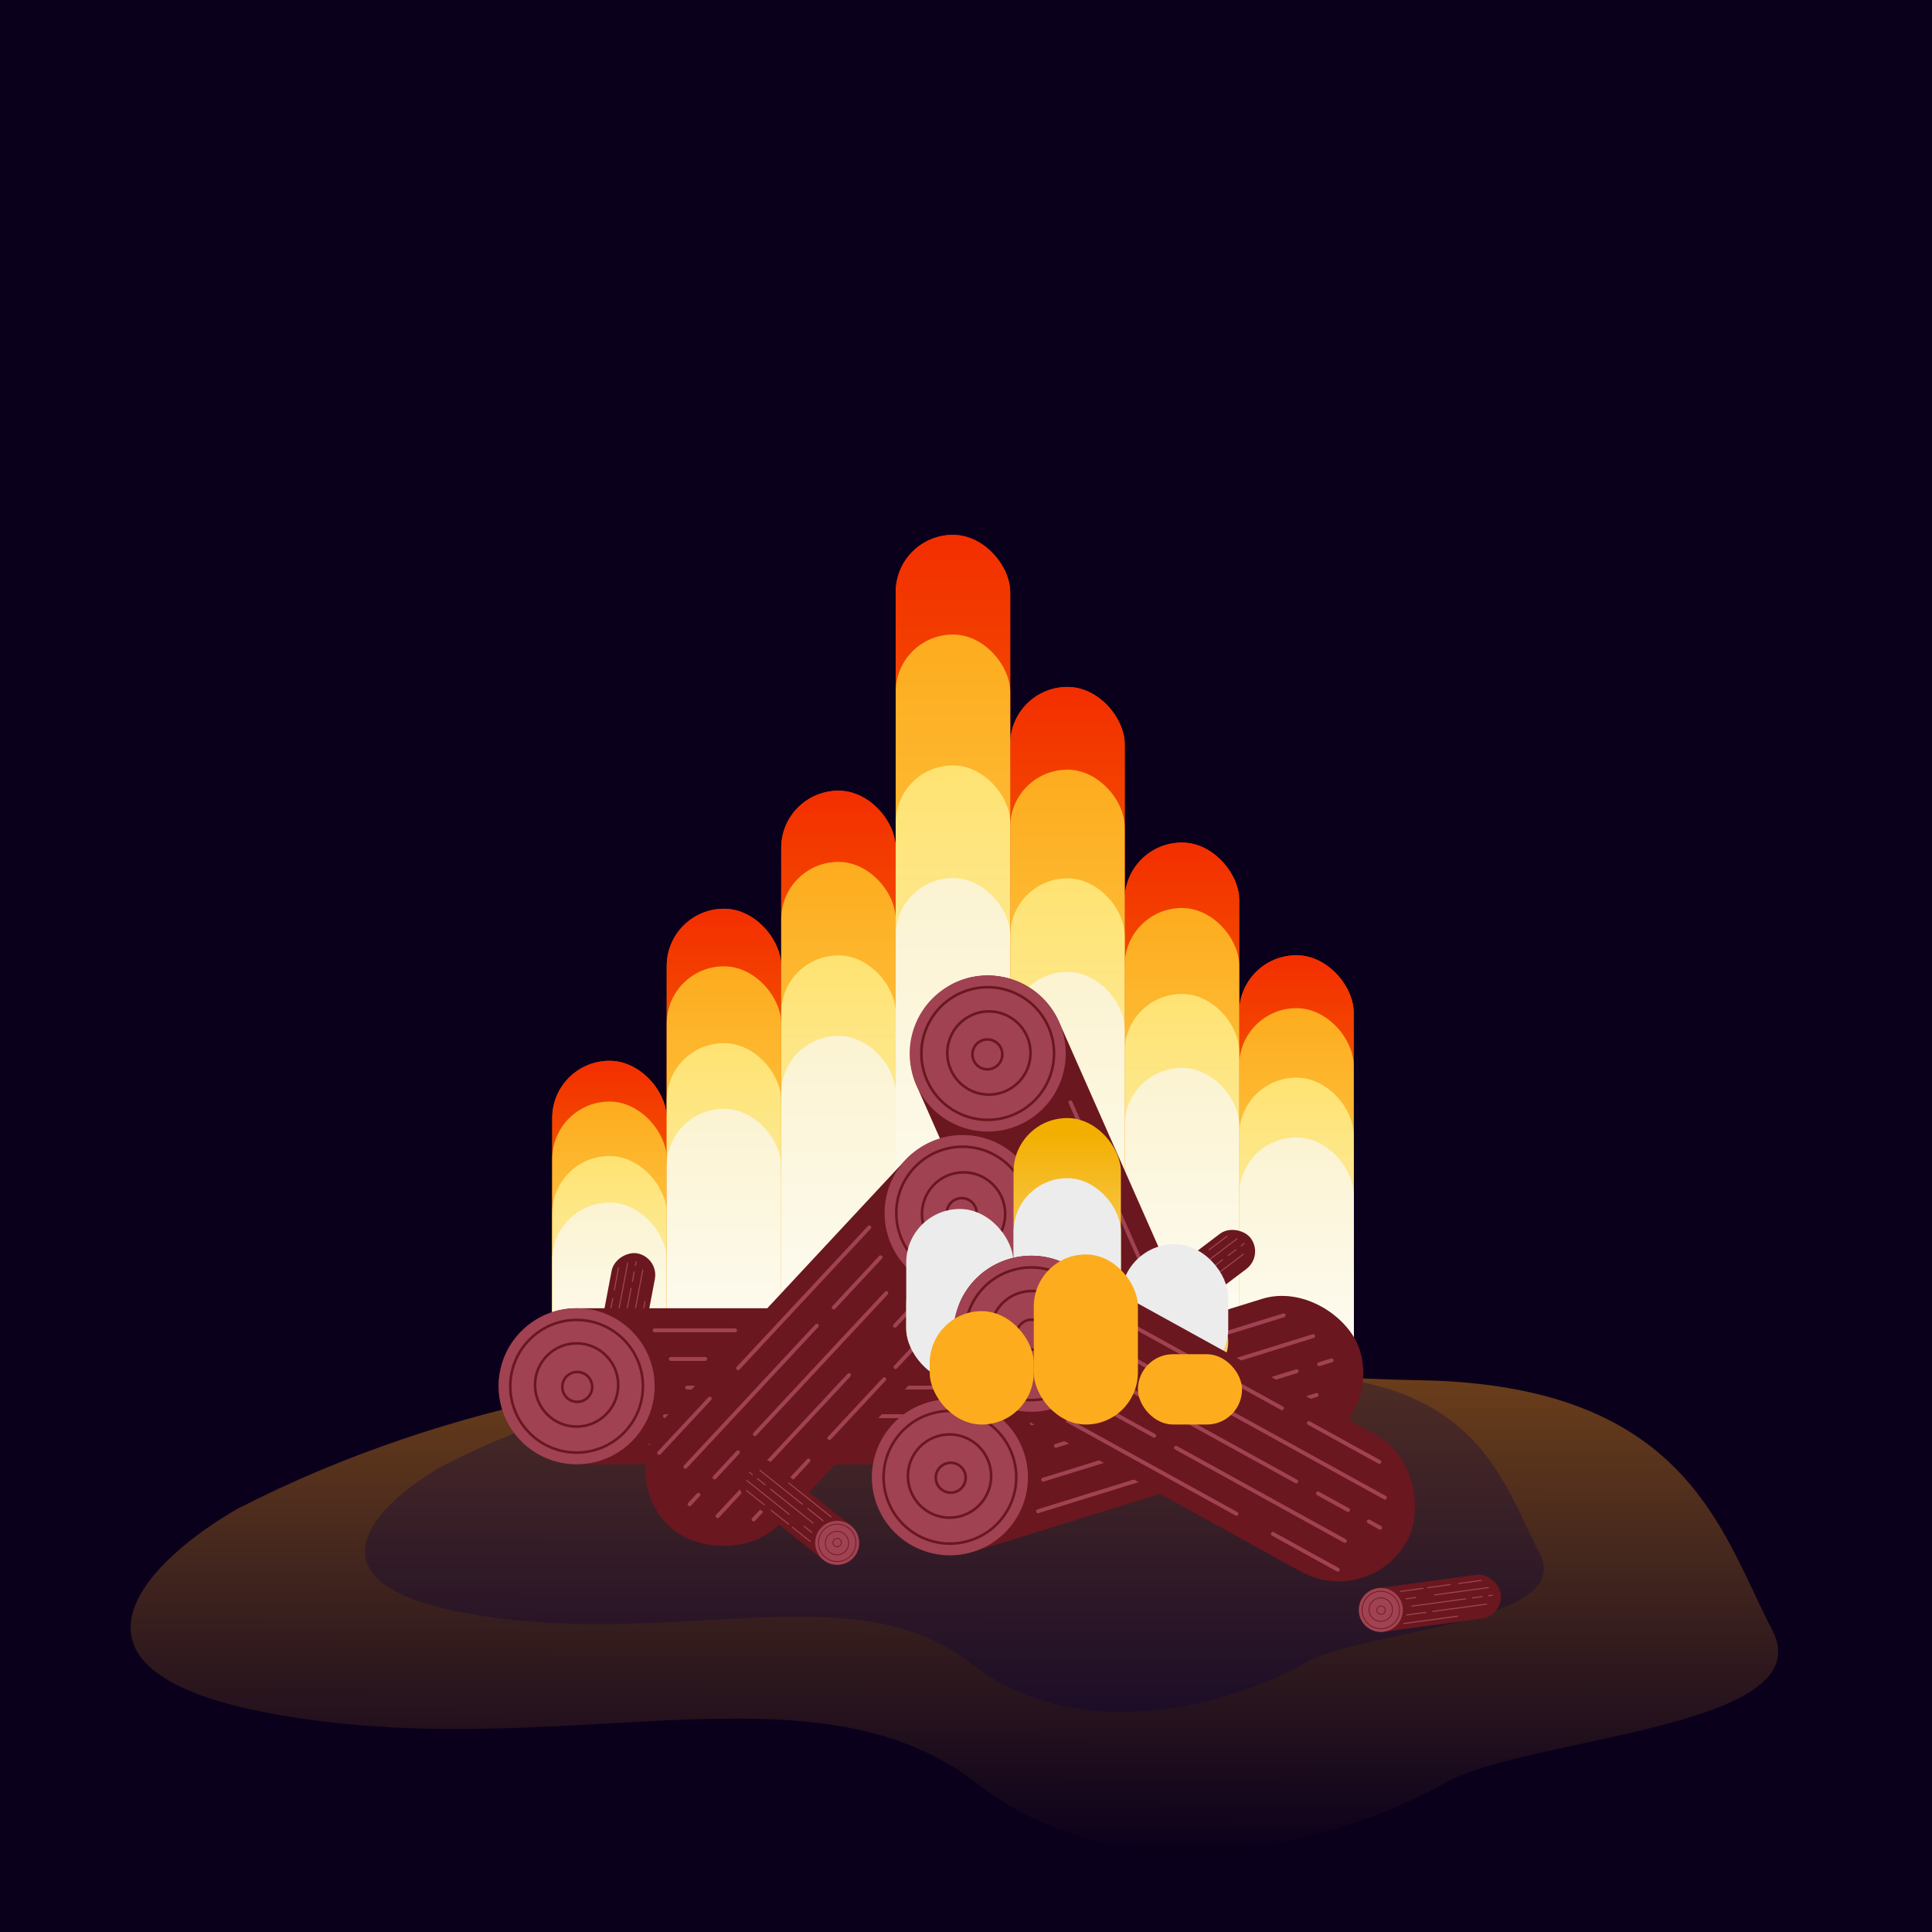 <svg width="1787" height="1787" viewBox="0 0 1787 1787" fill="none" xmlns="http://www.w3.org/2000/svg">
<rect width="1787" height="1787" fill="#0B001B"/>
<g filter="url(#filter0_f_39_1827)">
<rect x="510.799" y="981.195" width="105.896" height="341.746" rx="52.948" fill="url(#paint0_linear_39_1827)"/>
</g>
<rect x="510.799" y="981.195" width="105.896" height="341.746" rx="52.948" fill="url(#paint1_linear_39_1827)"/>
<rect x="510.799" y="1018.89" width="105.896" height="304.049" rx="52.948" fill="url(#paint2_linear_39_1827)"/>
<rect x="510.799" y="1069.24" width="105.896" height="253.158" rx="52.948" fill="url(#paint3_linear_39_1827)"/>
<rect x="510.799" y="1112.26" width="105.896" height="210.138" rx="52.948" fill="url(#paint4_linear_39_1827)"/>
<g filter="url(#filter1_f_39_1827)">
<rect x="616.696" y="840.552" width="105.896" height="482.389" rx="52.948" fill="url(#paint5_linear_39_1827)"/>
</g>
<rect x="616.696" y="840.552" width="105.896" height="482.389" rx="52.948" fill="url(#paint6_linear_39_1827)"/>
<rect x="616.696" y="893.763" width="105.896" height="429.178" rx="52.948" fill="url(#paint7_linear_39_1827)"/>
<rect x="616.696" y="964.827" width="105.896" height="357.344" rx="52.948" fill="url(#paint8_linear_39_1827)"/>
<rect x="616.696" y="1025.55" width="105.896" height="296.619" rx="52.948" fill="url(#paint9_linear_39_1827)"/>
<g filter="url(#filter2_f_39_1827)">
<rect x="722.592" y="731.346" width="105.896" height="591.332" rx="52.948" fill="url(#paint10_linear_39_1827)"/>
</g>
<rect x="722.592" y="731.346" width="105.896" height="591.332" rx="52.948" fill="url(#paint11_linear_39_1827)"/>
<rect x="722.592" y="797.197" width="105.896" height="526.104" rx="52.948" fill="url(#paint12_linear_39_1827)"/>
<rect x="722.592" y="883.688" width="105.896" height="438.047" rx="52.948" fill="url(#paint13_linear_39_1827)"/>
<rect x="722.592" y="958.127" width="105.896" height="363.608" rx="52.948" fill="url(#paint14_linear_39_1827)"/>
<g filter="url(#filter3_f_39_1827)">
<rect x="1146.18" y="883.572" width="105.896" height="439.266" rx="52.948" fill="url(#paint15_linear_39_1827)"/>
</g>
<rect x="1146.18" y="883.572" width="105.896" height="439.266" rx="52.948" fill="url(#paint16_linear_39_1827)"/>
<rect x="1146.18" y="932.488" width="105.896" height="390.812" rx="52.948" fill="url(#paint17_linear_39_1827)"/>
<rect x="1146.18" y="996.738" width="105.896" height="325.4" rx="52.948" fill="url(#paint18_linear_39_1827)"/>
<rect x="1146.18" y="1052.03" width="105.896" height="270.103" rx="52.948" fill="url(#paint19_linear_39_1827)"/>
<g filter="url(#filter4_f_39_1827)">
<rect x="1040.28" y="779.331" width="105.896" height="543.398" rx="52.948" fill="url(#paint20_linear_39_1827)"/>
</g>
<rect x="1040.28" y="779.331" width="105.896" height="543.398" rx="52.948" fill="url(#paint21_linear_39_1827)"/>
<rect x="1040.28" y="839.843" width="105.896" height="483.457" rx="52.948" fill="url(#paint22_linear_39_1827)"/>
<rect x="1040.28" y="919.323" width="105.896" height="402.539" rx="52.948" fill="url(#paint23_linear_39_1827)"/>
<rect x="1040.28" y="987.728" width="105.896" height="334.133" rx="52.948" fill="url(#paint24_linear_39_1827)"/>
<g filter="url(#filter5_f_39_1827)">
<rect x="934.385" y="635.378" width="105.896" height="687.2" rx="52.948" fill="url(#paint25_linear_39_1827)"/>
</g>
<rect x="934.385" y="635.378" width="105.896" height="687.2" rx="52.948" fill="url(#paint26_linear_39_1827)"/>
<rect x="934.385" y="711.904" width="105.896" height="611.397" rx="52.948" fill="url(#paint27_linear_39_1827)"/>
<rect x="934.385" y="812.417" width="105.896" height="509.064" rx="52.948" fill="url(#paint28_linear_39_1827)"/>
<rect x="934.385" y="898.925" width="105.896" height="422.556" rx="52.948" fill="url(#paint29_linear_39_1827)"/>
<g filter="url(#filter6_f_39_1827)">
<rect x="828.488" y="494.734" width="105.896" height="827.695" rx="52.948" fill="url(#paint30_linear_39_1827)"/>
</g>
<rect x="828.488" y="494.734" width="105.896" height="827.695" rx="52.948" fill="url(#paint31_linear_39_1827)"/>
<rect x="828.488" y="586.906" width="105.896" height="736.395" rx="52.948" fill="url(#paint32_linear_39_1827)"/>
<rect x="828.488" y="707.969" width="105.896" height="613.14" rx="52.948" fill="url(#paint33_linear_39_1827)"/>
<rect x="828.488" y="812.163" width="105.896" height="508.947" rx="52.948" fill="url(#paint34_linear_39_1827)"/>
<rect x="1039" y="1208.81" width="132.312" height="40.711" rx="20.356" transform="rotate(-37.122 1039 1208.81)" fill="#6A171F"/>
<circle cx="1067.52" cy="1212.76" r="20.356" transform="rotate(-37.122 1067.52 1212.76)" fill="#A04252"/>
<circle cx="1067.52" cy="1212.76" r="17.302" transform="rotate(-37.122 1067.52 1212.76)" stroke="#6A171F" stroke-width="0.679"/>
<circle cx="1067.31" cy="1212.49" r="10.856" transform="rotate(-37.122 1067.31 1212.49)" stroke="#6A171F" stroke-width="0.679"/>
<circle cx="1067.76" cy="1212.79" r="3.901" transform="rotate(-37.122 1067.76 1212.79)" stroke="#6A171F" stroke-width="0.679"/>
<path d="M1074.95 1188.84L1091.68 1176.18" stroke="#A04252" stroke-width="1.018" stroke-linecap="round"/>
<path d="M1095.13 1173.57L1111.86 1160.9" stroke="#A04252" stroke-width="1.018" stroke-linecap="round"/>
<path d="M1118.26 1156.06L1134.99 1143.39" stroke="#A04252" stroke-width="1.018" stroke-linecap="round"/>
<path d="M1103.99 1176.22L1144.1 1145.86" stroke="#A04252" stroke-width="1.018" stroke-linecap="round"/>
<path d="M1082.82 1192.24L1089.96 1186.84" stroke="#A04252" stroke-width="1.018" stroke-linecap="round"/>
<path d="M1110.04 1190.36L1150.16 1160" stroke="#A04252" stroke-width="1.018" stroke-linecap="round"/>
<path d="M1090.6 1205.08L1104.87 1194.27" stroke="#A04252" stroke-width="1.018" stroke-linecap="round"/>
<path d="M1090.72 1195.63L1130.83 1165.26" stroke="#A04252" stroke-width="1.018" stroke-linecap="round"/>
<path d="M1136 1161.35L1143.14 1155.95" stroke="#A04252" stroke-width="1.018" stroke-linecap="round"/>
<path d="M1148.06 1152.22L1150.77 1150.18" stroke="#A04252" stroke-width="1.018" stroke-linecap="round"/>
<path d="M1092.15 1213.26L1132.19 1182.96" stroke="#A04252" stroke-width="1.018" stroke-linecap="round"/>
<rect x="950.427" y="879.275" width="469.105" height="144.34" rx="72.17" transform="rotate(66.161 950.427 879.275)" fill="#6A171F"/>
<circle cx="913.583" cy="974.456" r="72.17" transform="rotate(66.161 913.583 974.456)" fill="#A04252"/>
<circle cx="913.583" cy="974.456" r="61.344" transform="rotate(66.161 913.583 974.456)" stroke="#6A171F" stroke-width="2.406"/>
<circle cx="914.684" cy="973.97" r="38.491" transform="rotate(66.161 914.684 973.97)" stroke="#6A171F" stroke-width="2.406"/>
<circle cx="913.276" cy="975.249" r="13.833" transform="rotate(66.161 913.276 975.249)" stroke="#6A171F" stroke-width="2.406"/>
<path d="M990.061 1019.56L1020.14 1087.63" stroke="#A04252" stroke-width="3.608" stroke-linecap="round"/>
<path d="M1026.33 1101.64L1056.4 1169.71" stroke="#A04252" stroke-width="3.608" stroke-linecap="round"/>
<path d="M1067.9 1195.73L1097.98 1263.8" stroke="#A04252" stroke-width="3.608" stroke-linecap="round"/>
<path d="M1009.95 1130.06L1082.04 1293.21" stroke="#A04252" stroke-width="3.608" stroke-linecap="round"/>
<path d="M971.916 1043.98L984.742 1073" stroke="#A04252" stroke-width="3.608" stroke-linecap="round"/>
<path d="M956.237 1139.44L1028.33 1302.59" stroke="#A04252" stroke-width="3.608" stroke-linecap="round"/>
<path d="M921.296 1060.36L946.948 1118.42" stroke="#A04252" stroke-width="3.608" stroke-linecap="round"/>
<path d="M953.805 1068.46L1025.9 1231.61" stroke="#A04252" stroke-width="3.608" stroke-linecap="round"/>
<path d="M1035.19 1252.63L1048.01 1281.66" stroke="#A04252" stroke-width="3.608" stroke-linecap="round"/>
<path d="M1056.86 1301.68L1061.72 1312.69" stroke="#A04252" stroke-width="3.608" stroke-linecap="round"/>
<path d="M891.784 1059.05L963.733 1221.88" stroke="#A04252" stroke-width="3.608" stroke-linecap="round"/>
<path d="M979.29 1257.08L1007 1319.8" stroke="#A04252" stroke-width="3.608" stroke-linecap="round"/>
<g style="mix-blend-mode:exclusion" filter="url(#filter7_f_39_1827)">
<path d="M246.347 1584.04C32.286 1543.05 139.65 1441.16 220.089 1395.34C617.703 1191.65 1062.83 1272.88 1311.65 1276.62C1560.47 1280.37 1591.73 1416.58 1639.24 1507.81C1686.76 1599.03 1410.43 1606.53 1336.66 1649.02C1262.89 1691.5 1055.33 1767.73 902.784 1649.02C750.241 1530.3 513.923 1635.27 246.347 1584.04Z" fill="url(#paint35_linear_39_1827)" fill-opacity="0.44"/>
</g>
<g style="mix-blend-mode:soft-light" filter="url(#filter8_f_39_1827)">
<path d="M427.385 1491.42C274.219 1462.06 351.041 1389.07 408.597 1356.25C693.1 1210.33 1011.6 1268.52 1189.64 1271.2C1367.68 1273.89 1390.04 1371.47 1424.04 1436.82C1458.04 1502.17 1260.32 1507.54 1207.53 1537.97C1154.75 1568.41 1006.23 1623.02 897.084 1537.97C787.935 1452.93 618.843 1528.13 427.385 1491.42Z" fill="#0A0040" fill-opacity="0.29"/>
</g>
<rect x="544.801" y="1285.49" width="132.312" height="40.711" rx="20.356" transform="rotate(-79.233 544.801 1285.49)" fill="#6A171F"/>
<circle cx="568.6" cy="1269.29" r="20.356" transform="rotate(-79.233 568.6 1269.29)" fill="#A04252"/>
<circle cx="568.6" cy="1269.29" r="17.302" transform="rotate(-79.233 568.6 1269.29)" stroke="#6A171F" stroke-width="0.679"/>
<circle cx="568.267" cy="1269.23" r="10.856" transform="rotate(-79.233 568.267 1269.23)" stroke="#6A171F" stroke-width="0.679"/>
<circle cx="568.799" cy="1269.16" r="3.901" transform="rotate(-79.233 568.799 1269.16)" stroke="#6A171F" stroke-width="0.679"/>
<path d="M558.072 1246.57L561.993 1225.95" stroke="#A04252" stroke-width="1.018" stroke-linecap="round"/>
<path d="M562.8 1221.71L566.721 1201.09" stroke="#A04252" stroke-width="1.018" stroke-linecap="round"/>
<path d="M568.22 1193.2L572.141 1172.59" stroke="#A04252" stroke-width="1.018" stroke-linecap="round"/>
<path d="M571.153 1217.73L580.551 1168.31" stroke="#A04252" stroke-width="1.018" stroke-linecap="round"/>
<path d="M566.194 1243.81L567.866 1235.02" stroke="#A04252" stroke-width="1.018" stroke-linecap="round"/>
<path d="M585.125 1224.16L594.524 1174.74" stroke="#A04252" stroke-width="1.018" stroke-linecap="round"/>
<path d="M580.57 1248.11L583.915 1230.53" stroke="#A04252" stroke-width="1.018" stroke-linecap="round"/>
<path d="M574.321 1241.03L583.719 1191.6" stroke="#A04252" stroke-width="1.018" stroke-linecap="round"/>
<path d="M584.93 1185.23L586.602 1176.44" stroke="#A04252" stroke-width="1.018" stroke-linecap="round"/>
<path d="M587.755 1170.38L588.39 1167.04" stroke="#A04252" stroke-width="1.018" stroke-linecap="round"/>
<path d="M587.211 1253.15L596.591 1203.82" stroke="#A04252" stroke-width="1.018" stroke-linecap="round"/>
<rect x="461.16" y="1210.05" width="469.105" height="144.34" rx="72.17" fill="#6A171F"/>
<circle cx="533.33" cy="1282.22" r="72.17" fill="#A04252"/>
<circle cx="533.33" cy="1282.22" r="61.344" stroke="#6A171F" stroke-width="2.406"/>
<circle cx="533.33" cy="1281.02" r="38.491" stroke="#6A171F" stroke-width="2.406"/>
<circle cx="533.931" cy="1282.82" r="13.833" stroke="#6A171F" stroke-width="2.406"/>
<path d="M605.5 1230.5H679.913" stroke="#A04252" stroke-width="3.608" stroke-linecap="round"/>
<path d="M695.233 1230.5H769.645" stroke="#A04252" stroke-width="3.608" stroke-linecap="round"/>
<path d="M798.097 1230.5H872.51" stroke="#A04252" stroke-width="3.608" stroke-linecap="round"/>
<path d="M714.605 1256.96H892.977" stroke="#A04252" stroke-width="3.608" stroke-linecap="round"/>
<path d="M620.495 1256.96H652.23" stroke="#A04252" stroke-width="3.608" stroke-linecap="round"/>
<path d="M701.473 1309.89H879.845" stroke="#A04252" stroke-width="3.608" stroke-linecap="round"/>
<path d="M615.023 1309.89H678.493" stroke="#A04252" stroke-width="3.608" stroke-linecap="round"/>
<path d="M635.571 1283.43H813.943" stroke="#A04252" stroke-width="3.608" stroke-linecap="round"/>
<path d="M836.923 1283.43H868.658" stroke="#A04252" stroke-width="3.608" stroke-linecap="round"/>
<path d="M890.545 1283.43L902.582 1283.43" stroke="#A04252" stroke-width="3.608" stroke-linecap="round"/>
<path d="M601.892 1336.35H779.911" stroke="#A04252" stroke-width="3.608" stroke-linecap="round"/>
<path d="M818.401 1336.35L886.963 1336.35" stroke="#A04252" stroke-width="3.608" stroke-linecap="round"/>
<rect x="788.331" y="1318.84" width="469.105" height="144.34" rx="72.17" transform="rotate(-17.217 788.331 1318.84)" fill="#6A171F"/>
<circle cx="878.629" cy="1366.41" r="72.17" transform="rotate(-17.217 878.629 1366.41)" fill="#A04252"/>
<circle cx="878.629" cy="1366.41" r="61.344" transform="rotate(-17.217 878.629 1366.41)" stroke="#6A171F" stroke-width="2.406"/>
<circle cx="878.273" cy="1365.26" r="38.491" transform="rotate(-17.217 878.273 1365.26)" stroke="#6A171F" stroke-width="2.406"/>
<circle cx="879.381" cy="1366.81" r="13.833" transform="rotate(-17.217 879.381 1366.81)" stroke="#6A171F" stroke-width="2.406"/>
<path d="M932.255 1295.64L1003.33 1273.62" stroke="#A04252" stroke-width="3.608" stroke-linecap="round"/>
<path d="M1017.97 1269.08L1089.05 1247.06" stroke="#A04252" stroke-width="3.608" stroke-linecap="round"/>
<path d="M1116.22 1238.64L1187.3 1216.61" stroke="#A04252" stroke-width="3.608" stroke-linecap="round"/>
<path d="M1044.3 1288.63L1214.68 1235.83" stroke="#A04252" stroke-width="3.608" stroke-linecap="round"/>
<path d="M954.411 1316.48L984.723 1307.09" stroke="#A04252" stroke-width="3.608" stroke-linecap="round"/>
<path d="M1047.43 1343.06L1217.81 1290.27" stroke="#A04252" stroke-width="3.608" stroke-linecap="round"/>
<path d="M964.85 1368.65L1025.48 1349.87" stroke="#A04252" stroke-width="3.608" stroke-linecap="round"/>
<path d="M976.644 1337.3L1147.02 1284.5" stroke="#A04252" stroke-width="3.608" stroke-linecap="round"/>
<path d="M1168.97 1277.7L1199.29 1268.3" stroke="#A04252" stroke-width="3.608" stroke-linecap="round"/>
<path d="M1220.19 1261.82L1231.69 1258.26" stroke="#A04252" stroke-width="3.608" stroke-linecap="round"/>
<path d="M960.139 1397.82L1130.18 1345.12" stroke="#A04252" stroke-width="3.608" stroke-linecap="round"/>
<path d="M1166.95 1333.73L1232.44 1313.44" stroke="#A04252" stroke-width="3.608" stroke-linecap="round"/>
<rect x="992.374" y="1118.39" width="469.105" height="144.34" rx="72.17" transform="rotate(132.97 992.374 1118.39)" fill="#6A171F"/>
<circle cx="890.374" cy="1122.01" r="72.17" transform="rotate(132.97 890.374 1122.01)" fill="#A04252"/>
<circle cx="890.374" cy="1122.01" r="61.344" transform="rotate(132.97 890.374 1122.01)" stroke="#6A171F" stroke-width="2.406"/>
<circle cx="891.254" cy="1122.83" r="38.491" transform="rotate(132.97 891.254 1122.83)" stroke="#6A171F" stroke-width="2.406"/>
<circle cx="889.524" cy="1122.04" r="13.833" transform="rotate(132.97 889.524 1122.04)" stroke="#6A171F" stroke-width="2.406"/>
<path d="M879.027 1210.07L828.306 1264.52" stroke="#A04252" stroke-width="3.608" stroke-linecap="round"/>
<path d="M817.864 1275.73L767.143 1330.17" stroke="#A04252" stroke-width="3.608" stroke-linecap="round"/>
<path d="M747.749 1350.99L697.028 1405.44" stroke="#A04252" stroke-width="3.608" stroke-linecap="round"/>
<path d="M785.297 1271.86L663.716 1402.38" stroke="#A04252" stroke-width="3.608" stroke-linecap="round"/>
<path d="M849.444 1203L827.813 1226.22" stroke="#A04252" stroke-width="3.608" stroke-linecap="round"/>
<path d="M755.522 1226.18L633.941 1356.7" stroke="#A04252" stroke-width="3.608" stroke-linecap="round"/>
<path d="M814.448 1162.92L771.186 1209.37" stroke="#A04252" stroke-width="3.608" stroke-linecap="round"/>
<path d="M819.805 1196L698.224 1326.51" stroke="#A04252" stroke-width="3.608" stroke-linecap="round"/>
<path d="M682.56 1343.33L660.929 1366.55" stroke="#A04252" stroke-width="3.608" stroke-linecap="round"/>
<path d="M646.011 1382.56L637.807 1391.37" stroke="#A04252" stroke-width="3.608" stroke-linecap="round"/>
<path d="M804.036 1135.28L682.695 1265.54" stroke="#A04252" stroke-width="3.608" stroke-linecap="round"/>
<path d="M656.459 1293.7L609.727 1343.87" stroke="#A04252" stroke-width="3.608" stroke-linecap="round"/>
<g filter="url(#filter9_f_39_1827)">
<rect x="838.21" y="1157.02" width="99.278" height="121.261" rx="49.639" fill="url(#paint36_linear_39_1827)"/>
<rect x="937.488" y="1034.14" width="99.278" height="244.138" rx="49.639" fill="url(#paint37_linear_39_1827)"/>
<rect x="1036.77" y="1203.1" width="99.278" height="75.182" rx="37.591" fill="url(#paint38_linear_39_1827)"/>
</g>
<rect x="838.21" y="1118.24" width="99.278" height="160.043" rx="49.639" fill="#ECECEC"/>
<rect x="937.488" y="1089.76" width="99.278" height="188.525" rx="49.639" fill="#ECECEC"/>
<rect x="1036.77" y="1150.79" width="99.278" height="127.492" rx="49.639" fill="#ECECEC"/>
<rect x="925.526" y="1135.6" width="469.105" height="144.34" rx="72.17" transform="rotate(28.884 925.526 1135.6)" fill="#6A171F"/>
<circle cx="953.856" cy="1233.65" r="72.17" transform="rotate(28.884 953.856 1233.65)" fill="#A04252"/>
<circle cx="953.857" cy="1233.66" r="61.344" transform="rotate(28.884 953.857 1233.66)" stroke="#6A171F" stroke-width="2.406"/>
<circle cx="954.438" cy="1232.6" r="38.491" transform="rotate(28.884 954.438 1232.6)" stroke="#6A171F" stroke-width="2.406"/>
<circle cx="954.093" cy="1234.47" r="13.833" transform="rotate(28.884 954.093 1234.47)" stroke="#6A171F" stroke-width="2.406"/>
<path d="M1042.03 1223.23L1107.19 1259.17" stroke="#A04252" stroke-width="3.608" stroke-linecap="round"/>
<path d="M1120.6 1266.57L1185.76 1302.52" stroke="#A04252" stroke-width="3.608" stroke-linecap="round"/>
<path d="M1210.67 1316.26L1275.83 1352.21" stroke="#A04252" stroke-width="3.608" stroke-linecap="round"/>
<path d="M1124.78 1299.1L1280.96 1385.26" stroke="#A04252" stroke-width="3.608" stroke-linecap="round"/>
<path d="M1042.38 1253.64L1070.17 1268.97" stroke="#A04252" stroke-width="3.608" stroke-linecap="round"/>
<path d="M1087.72 1339.1L1243.9 1425.26" stroke="#A04252" stroke-width="3.608" stroke-linecap="round"/>
<path d="M1012.02 1297.34L1067.6 1328" stroke="#A04252" stroke-width="3.608" stroke-linecap="round"/>
<path d="M1042.8 1284.09L1198.98 1370.26" stroke="#A04252" stroke-width="3.608" stroke-linecap="round"/>
<path d="M1219.1 1381.36L1246.89 1396.69" stroke="#A04252" stroke-width="3.608" stroke-linecap="round"/>
<path d="M1266.05 1407.26L1276.59 1413.07" stroke="#A04252" stroke-width="3.608" stroke-linecap="round"/>
<path d="M987.743 1314.17L1143.62 1400.16" stroke="#A04252" stroke-width="3.608" stroke-linecap="round"/>
<path d="M1177.32 1418.75L1237.35 1451.87" stroke="#A04252" stroke-width="3.608" stroke-linecap="round"/>
<g filter="url(#filter10_f_39_1827)">
<rect x="859.911" y="1212.73" width="96.297" height="104.887" rx="48.148" fill="#FDAC1E"/>
<rect x="956.208" y="1160.28" width="96.297" height="157.33" rx="48.148" fill="#FDAC1E"/>
<rect x="1052.51" y="1252.58" width="96.297" height="65.03" rx="32.515" fill="#FDAC1E"/>
</g>
<rect x="777.561" y="1455.65" width="132.312" height="40.711" rx="20.356" transform="rotate(-141.381 777.561 1455.65)" fill="#6A171F"/>
<circle cx="774.361" cy="1427.04" r="20.356" transform="rotate(-141.381 774.361 1427.04)" fill="#A04252"/>
<circle cx="774.361" cy="1427.04" r="17.302" transform="rotate(-141.381 774.361 1427.04)" stroke="#6A171F" stroke-width="0.679"/>
<circle cx="774.15" cy="1427.3" r="10.856" transform="rotate(-141.381 774.15 1427.3)" stroke="#6A171F" stroke-width="0.679"/>
<circle cx="774.334" cy="1426.8" r="3.901" transform="rotate(-141.381 774.334 1426.8)" stroke="#6A171F" stroke-width="0.679"/>
<path d="M749.352 1425.73L732.954 1412.63" stroke="#A04252" stroke-width="1.018" stroke-linecap="round"/>
<path d="M729.578 1409.94L713.179 1396.84" stroke="#A04252" stroke-width="1.018" stroke-linecap="round"/>
<path d="M706.909 1391.83L690.511 1378.73" stroke="#A04252" stroke-width="1.018" stroke-linecap="round"/>
<path d="M729.967 1400.69L690.659 1369.29" stroke="#A04252" stroke-width="1.018" stroke-linecap="round"/>
<path d="M750.706 1417.26L743.713 1411.67" stroke="#A04252" stroke-width="1.018" stroke-linecap="round"/>
<path d="M742.178 1391.34L702.87 1359.94" stroke="#A04252" stroke-width="1.018" stroke-linecap="round"/>
<path d="M761.229 1406.56L747.242 1395.39" stroke="#A04252" stroke-width="1.018" stroke-linecap="round"/>
<path d="M752.042 1408.78L712.735 1377.37" stroke="#A04252" stroke-width="1.018" stroke-linecap="round"/>
<path d="M707.67 1373.33L700.677 1367.74" stroke="#A04252" stroke-width="1.018" stroke-linecap="round"/>
<path d="M695.854 1363.89L693.202 1361.77" stroke="#A04252" stroke-width="1.018" stroke-linecap="round"/>
<path d="M768.781 1403.04L729.551 1371.7" stroke="#A04252" stroke-width="1.018" stroke-linecap="round"/>
<rect x="1254.28" y="1471.72" width="132.312" height="40.711" rx="20.356" transform="rotate(-7.741 1254.28 1471.72)" fill="#6A171F"/>
<circle cx="1277.19" cy="1489.14" r="20.356" transform="rotate(-7.741 1277.19 1489.14)" fill="#A04252"/>
<circle cx="1277.19" cy="1489.14" r="17.302" transform="rotate(-7.741 1277.19 1489.14)" stroke="#6A171F" stroke-width="0.679"/>
<circle cx="1277.15" cy="1488.81" r="10.856" transform="rotate(-7.741 1277.15 1488.81)" stroke="#6A171F" stroke-width="0.679"/>
<circle cx="1277.38" cy="1489.29" r="3.901" transform="rotate(-7.741 1277.38 1489.29)" stroke="#6A171F" stroke-width="0.679"/>
<path d="M1295.4 1471.95L1316.19 1469.12" stroke="#A04252" stroke-width="1.018" stroke-linecap="round"/>
<path d="M1320.47 1468.54L1341.27 1465.71" stroke="#A04252" stroke-width="1.018" stroke-linecap="round"/>
<path d="M1349.22 1464.63L1370.02 1461.8" stroke="#A04252" stroke-width="1.018" stroke-linecap="round"/>
<path d="M1326.89 1475.2L1376.75 1468.42" stroke="#A04252" stroke-width="1.018" stroke-linecap="round"/>
<path d="M1300.59 1478.77L1309.46 1477.57" stroke="#A04252" stroke-width="1.018" stroke-linecap="round"/>
<path d="M1325.24 1490.49L1375.09 1483.71" stroke="#A04252" stroke-width="1.018" stroke-linecap="round"/>
<path d="M1301.07 1493.77L1318.81 1491.36" stroke="#A04252" stroke-width="1.018" stroke-linecap="round"/>
<path d="M1305.81 1485.6L1355.66 1478.82" stroke="#A04252" stroke-width="1.018" stroke-linecap="round"/>
<path d="M1362.08 1477.95L1370.95 1476.74" stroke="#A04252" stroke-width="1.018" stroke-linecap="round"/>
<path d="M1377.07 1475.91L1380.44 1475.45" stroke="#A04252" stroke-width="1.018" stroke-linecap="round"/>
<path d="M1298.41 1501.67L1348.16 1494.9" stroke="#A04252" stroke-width="1.018" stroke-linecap="round"/>
<defs>
<filter id="filter0_f_39_1827" x="340.703" y="811.099" width="446.088" height="681.937" filterUnits="userSpaceOnUse" color-interpolation-filters="sRGB">
<feFlood flood-opacity="0" result="BackgroundImageFix"/>
<feBlend mode="normal" in="SourceGraphic" in2="BackgroundImageFix" result="shape"/>
<feGaussianBlur stdDeviation="85.048" result="effect1_foregroundBlur_39_1827"/>
</filter>
<filter id="filter1_f_39_1827" x="446.6" y="670.456" width="446.088" height="822.581" filterUnits="userSpaceOnUse" color-interpolation-filters="sRGB">
<feFlood flood-opacity="0" result="BackgroundImageFix"/>
<feBlend mode="normal" in="SourceGraphic" in2="BackgroundImageFix" result="shape"/>
<feGaussianBlur stdDeviation="85.048" result="effect1_foregroundBlur_39_1827"/>
</filter>
<filter id="filter2_f_39_1827" x="552.496" y="561.25" width="446.088" height="931.524" filterUnits="userSpaceOnUse" color-interpolation-filters="sRGB">
<feFlood flood-opacity="0" result="BackgroundImageFix"/>
<feBlend mode="normal" in="SourceGraphic" in2="BackgroundImageFix" result="shape"/>
<feGaussianBlur stdDeviation="85.048" result="effect1_foregroundBlur_39_1827"/>
</filter>
<filter id="filter3_f_39_1827" x="976.081" y="713.476" width="446.088" height="779.458" filterUnits="userSpaceOnUse" color-interpolation-filters="sRGB">
<feFlood flood-opacity="0" result="BackgroundImageFix"/>
<feBlend mode="normal" in="SourceGraphic" in2="BackgroundImageFix" result="shape"/>
<feGaussianBlur stdDeviation="85.048" result="effect1_foregroundBlur_39_1827"/>
</filter>
<filter id="filter4_f_39_1827" x="870.185" y="609.235" width="446.088" height="883.59" filterUnits="userSpaceOnUse" color-interpolation-filters="sRGB">
<feFlood flood-opacity="0" result="BackgroundImageFix"/>
<feBlend mode="normal" in="SourceGraphic" in2="BackgroundImageFix" result="shape"/>
<feGaussianBlur stdDeviation="85.048" result="effect1_foregroundBlur_39_1827"/>
</filter>
<filter id="filter5_f_39_1827" x="764.289" y="465.282" width="446.088" height="1027.39" filterUnits="userSpaceOnUse" color-interpolation-filters="sRGB">
<feFlood flood-opacity="0" result="BackgroundImageFix"/>
<feBlend mode="normal" in="SourceGraphic" in2="BackgroundImageFix" result="shape"/>
<feGaussianBlur stdDeviation="85.048" result="effect1_foregroundBlur_39_1827"/>
</filter>
<filter id="filter6_f_39_1827" x="658.392" y="324.638" width="446.088" height="1167.89" filterUnits="userSpaceOnUse" color-interpolation-filters="sRGB">
<feFlood flood-opacity="0" result="BackgroundImageFix"/>
<feBlend mode="normal" in="SourceGraphic" in2="BackgroundImageFix" result="shape"/>
<feGaussianBlur stdDeviation="85.048" result="effect1_foregroundBlur_39_1827"/>
</filter>
<filter id="filter7_f_39_1827" x="67.84" y="1204.57" width="1629.81" height="560.919" filterUnits="userSpaceOnUse" color-interpolation-filters="sRGB">
<feFlood flood-opacity="0" result="BackgroundImageFix"/>
<feBlend mode="normal" in="SourceGraphic" in2="BackgroundImageFix" result="shape"/>
<feGaussianBlur stdDeviation="26.474" result="effect1_foregroundBlur_39_1827"/>
</filter>
<filter id="filter8_f_39_1827" x="320.998" y="1240.97" width="1123.49" height="359.055" filterUnits="userSpaceOnUse" color-interpolation-filters="sRGB">
<feFlood flood-opacity="0" result="BackgroundImageFix"/>
<feBlend mode="normal" in="SourceGraphic" in2="BackgroundImageFix" result="shape"/>
<feGaussianBlur stdDeviation="8.273" result="effect1_foregroundBlur_39_1827"/>
</filter>
<filter id="filter9_f_39_1827" x="566.951" y="762.884" width="840.351" height="786.656" filterUnits="userSpaceOnUse" color-interpolation-filters="sRGB">
<feFlood flood-opacity="0" result="BackgroundImageFix"/>
<feBlend mode="normal" in="SourceGraphic" in2="BackgroundImageFix" result="shape"/>
<feGaussianBlur stdDeviation="135.629" result="effect1_foregroundBlur_39_1827"/>
</filter>
<filter id="filter10_f_39_1827" x="588.652" y="889.025" width="831.408" height="699.848" filterUnits="userSpaceOnUse" color-interpolation-filters="sRGB">
<feFlood flood-opacity="0" result="BackgroundImageFix"/>
<feBlend mode="normal" in="SourceGraphic" in2="BackgroundImageFix" result="shape"/>
<feGaussianBlur stdDeviation="135.629" result="effect1_foregroundBlur_39_1827"/>
</filter>
<linearGradient id="paint0_linear_39_1827" x1="563.747" y1="981.195" x2="563.747" y2="1322.94" gradientUnits="userSpaceOnUse">
<stop stop-color="#F32E00"/>
<stop offset="0.65" stop-color="#F3AF00"/>
<stop offset="1" stop-color="#FFEAB4"/>
</linearGradient>
<linearGradient id="paint1_linear_39_1827" x1="563.747" y1="981.195" x2="563.747" y2="1322.94" gradientUnits="userSpaceOnUse">
<stop stop-color="#F32E00"/>
<stop offset="1" stop-color="#F3AF00"/>
</linearGradient>
<linearGradient id="paint2_linear_39_1827" x1="563.747" y1="1018.89" x2="563.747" y2="1322.94" gradientUnits="userSpaceOnUse">
<stop stop-color="#FDAC1E"/>
<stop offset="1" stop-color="#FEE372"/>
</linearGradient>
<linearGradient id="paint3_linear_39_1827" x1="563.747" y1="1069.24" x2="563.747" y2="1322.4" gradientUnits="userSpaceOnUse">
<stop stop-color="#FEE372"/>
<stop offset="1" stop-color="#FBF3D1"/>
</linearGradient>
<linearGradient id="paint4_linear_39_1827" x1="563.747" y1="1112.26" x2="563.747" y2="1322.4" gradientUnits="userSpaceOnUse">
<stop stop-color="#FBF3D1"/>
<stop offset="1" stop-color="white"/>
</linearGradient>
<linearGradient id="paint5_linear_39_1827" x1="669.644" y1="840.552" x2="669.644" y2="1322.94" gradientUnits="userSpaceOnUse">
<stop stop-color="#F32E00"/>
<stop offset="0.65" stop-color="#F3AF00"/>
<stop offset="1" stop-color="#FFEAB4"/>
</linearGradient>
<linearGradient id="paint6_linear_39_1827" x1="669.644" y1="840.552" x2="669.644" y2="1322.94" gradientUnits="userSpaceOnUse">
<stop stop-color="#F32E00"/>
<stop offset="1" stop-color="#F3AF00"/>
</linearGradient>
<linearGradient id="paint7_linear_39_1827" x1="669.644" y1="893.763" x2="669.644" y2="1322.94" gradientUnits="userSpaceOnUse">
<stop stop-color="#FDAC1E"/>
<stop offset="1" stop-color="#FEE372"/>
</linearGradient>
<linearGradient id="paint8_linear_39_1827" x1="669.644" y1="964.827" x2="669.644" y2="1322.17" gradientUnits="userSpaceOnUse">
<stop stop-color="#FEE372"/>
<stop offset="1" stop-color="#FBF3D1"/>
</linearGradient>
<linearGradient id="paint9_linear_39_1827" x1="669.644" y1="1025.55" x2="669.644" y2="1322.17" gradientUnits="userSpaceOnUse">
<stop stop-color="#FBF3D1"/>
<stop offset="1" stop-color="white"/>
</linearGradient>
<linearGradient id="paint10_linear_39_1827" x1="775.54" y1="731.346" x2="775.54" y2="1322.68" gradientUnits="userSpaceOnUse">
<stop stop-color="#F32E00"/>
<stop offset="0.65" stop-color="#F3AF00"/>
<stop offset="1" stop-color="#FFEAB4"/>
</linearGradient>
<linearGradient id="paint11_linear_39_1827" x1="775.54" y1="731.346" x2="775.54" y2="1322.68" gradientUnits="userSpaceOnUse">
<stop stop-color="#F32E00"/>
<stop offset="1" stop-color="#F3AF00"/>
</linearGradient>
<linearGradient id="paint12_linear_39_1827" x1="775.54" y1="797.197" x2="775.54" y2="1323.3" gradientUnits="userSpaceOnUse">
<stop stop-color="#FDAC1E"/>
<stop offset="1" stop-color="#FEE372"/>
</linearGradient>
<linearGradient id="paint13_linear_39_1827" x1="775.54" y1="883.688" x2="775.54" y2="1321.73" gradientUnits="userSpaceOnUse">
<stop stop-color="#FEE372"/>
<stop offset="1" stop-color="#FBF3D1"/>
</linearGradient>
<linearGradient id="paint14_linear_39_1827" x1="775.54" y1="958.127" x2="775.54" y2="1321.73" gradientUnits="userSpaceOnUse">
<stop stop-color="#FBF3D1"/>
<stop offset="1" stop-color="white"/>
</linearGradient>
<linearGradient id="paint15_linear_39_1827" x1="1199.13" y1="883.572" x2="1199.13" y2="1322.84" gradientUnits="userSpaceOnUse">
<stop stop-color="#F32E00"/>
<stop offset="0.65" stop-color="#F3AF00"/>
<stop offset="1" stop-color="#FFEAB4"/>
</linearGradient>
<linearGradient id="paint16_linear_39_1827" x1="1199.13" y1="883.572" x2="1199.13" y2="1322.84" gradientUnits="userSpaceOnUse">
<stop stop-color="#F32E00"/>
<stop offset="1" stop-color="#F3AF00"/>
</linearGradient>
<linearGradient id="paint17_linear_39_1827" x1="1199.13" y1="932.488" x2="1199.13" y2="1323.3" gradientUnits="userSpaceOnUse">
<stop stop-color="#FDAC1E"/>
<stop offset="1" stop-color="#FEE372"/>
</linearGradient>
<linearGradient id="paint18_linear_39_1827" x1="1199.13" y1="996.738" x2="1199.13" y2="1322.14" gradientUnits="userSpaceOnUse">
<stop stop-color="#FEE372"/>
<stop offset="1" stop-color="#FBF3D1"/>
</linearGradient>
<linearGradient id="paint19_linear_39_1827" x1="1199.13" y1="1052.03" x2="1199.13" y2="1322.14" gradientUnits="userSpaceOnUse">
<stop stop-color="#FBF3D1"/>
<stop offset="1" stop-color="white"/>
</linearGradient>
<linearGradient id="paint20_linear_39_1827" x1="1093.23" y1="779.331" x2="1093.23" y2="1322.73" gradientUnits="userSpaceOnUse">
<stop stop-color="#F32E00"/>
<stop offset="0.65" stop-color="#F3AF00"/>
<stop offset="1" stop-color="#FFEAB4"/>
</linearGradient>
<linearGradient id="paint21_linear_39_1827" x1="1093.23" y1="779.331" x2="1093.23" y2="1322.73" gradientUnits="userSpaceOnUse">
<stop stop-color="#F32E00"/>
<stop offset="1" stop-color="#F3AF00"/>
</linearGradient>
<linearGradient id="paint22_linear_39_1827" x1="1093.23" y1="839.843" x2="1093.23" y2="1323.3" gradientUnits="userSpaceOnUse">
<stop stop-color="#FDAC1E"/>
<stop offset="1" stop-color="#FEE372"/>
</linearGradient>
<linearGradient id="paint23_linear_39_1827" x1="1093.23" y1="919.323" x2="1093.23" y2="1321.86" gradientUnits="userSpaceOnUse">
<stop stop-color="#FEE372"/>
<stop offset="1" stop-color="#FBF3D1"/>
</linearGradient>
<linearGradient id="paint24_linear_39_1827" x1="1093.23" y1="987.728" x2="1093.23" y2="1321.86" gradientUnits="userSpaceOnUse">
<stop stop-color="#FBF3D1"/>
<stop offset="1" stop-color="white"/>
</linearGradient>
<linearGradient id="paint25_linear_39_1827" x1="987.333" y1="635.378" x2="987.333" y2="1322.58" gradientUnits="userSpaceOnUse">
<stop stop-color="#F32E00"/>
<stop offset="0.65" stop-color="#F3AF00"/>
<stop offset="1" stop-color="#FFEAB4"/>
</linearGradient>
<linearGradient id="paint26_linear_39_1827" x1="987.333" y1="635.378" x2="987.333" y2="1322.58" gradientUnits="userSpaceOnUse">
<stop stop-color="#F32E00"/>
<stop offset="1" stop-color="#F3AF00"/>
</linearGradient>
<linearGradient id="paint27_linear_39_1827" x1="987.333" y1="711.904" x2="987.333" y2="1323.3" gradientUnits="userSpaceOnUse">
<stop stop-color="#FDAC1E"/>
<stop offset="1" stop-color="#FEE372"/>
</linearGradient>
<linearGradient id="paint28_linear_39_1827" x1="987.333" y1="812.417" x2="987.333" y2="1321.48" gradientUnits="userSpaceOnUse">
<stop stop-color="#FEE372"/>
<stop offset="1" stop-color="#FBF3D1"/>
</linearGradient>
<linearGradient id="paint29_linear_39_1827" x1="987.333" y1="898.925" x2="987.333" y2="1321.48" gradientUnits="userSpaceOnUse">
<stop stop-color="#FBF3D1"/>
<stop offset="1" stop-color="white"/>
</linearGradient>
<linearGradient id="paint30_linear_39_1827" x1="881.436" y1="494.734" x2="881.436" y2="1322.43" gradientUnits="userSpaceOnUse">
<stop stop-color="#F32E00"/>
<stop offset="0.65" stop-color="#F3AF00"/>
<stop offset="1" stop-color="#FFEAB4"/>
</linearGradient>
<linearGradient id="paint31_linear_39_1827" x1="881.436" y1="494.734" x2="881.436" y2="1322.43" gradientUnits="userSpaceOnUse">
<stop stop-color="#F32E00"/>
<stop offset="1" stop-color="#F3AF00"/>
</linearGradient>
<linearGradient id="paint32_linear_39_1827" x1="881.436" y1="586.906" x2="881.436" y2="1323.3" gradientUnits="userSpaceOnUse">
<stop stop-color="#FDAC1E"/>
<stop offset="1" stop-color="#FEE372"/>
</linearGradient>
<linearGradient id="paint33_linear_39_1827" x1="881.436" y1="707.969" x2="881.436" y2="1321.11" gradientUnits="userSpaceOnUse">
<stop stop-color="#FEE372"/>
<stop offset="1" stop-color="#FBF3D1"/>
</linearGradient>
<linearGradient id="paint34_linear_39_1827" x1="881.436" y1="812.163" x2="881.436" y2="1321.11" gradientUnits="userSpaceOnUse">
<stop stop-color="#FBF3D1"/>
<stop offset="1" stop-color="white"/>
</linearGradient>
<linearGradient id="paint35_linear_39_1827" x1="883.572" y1="1231.87" x2="882.724" y2="1712.54" gradientUnits="userSpaceOnUse">
<stop stop-color="#F99917"/>
<stop offset="1" stop-color="#E59C35" stop-opacity="0"/>
</linearGradient>
<linearGradient id="paint36_linear_39_1827" x1="887.849" y1="1163.18" x2="887.849" y2="1278.28" gradientUnits="userSpaceOnUse">
<stop stop-color="#F3AF00"/>
<stop offset="1" stop-color="#FFEAB4"/>
</linearGradient>
<linearGradient id="paint37_linear_39_1827" x1="987.127" y1="1046.55" x2="987.127" y2="1278.28" gradientUnits="userSpaceOnUse">
<stop stop-color="#F3AF00"/>
<stop offset="1" stop-color="#FFEAB4"/>
</linearGradient>
<linearGradient id="paint38_linear_39_1827" x1="1086.4" y1="1206.92" x2="1086.4" y2="1278.28" gradientUnits="userSpaceOnUse">
<stop stop-color="#F3AF00"/>
<stop offset="1" stop-color="#FFEAB4"/>
</linearGradient>
</defs>
</svg>
